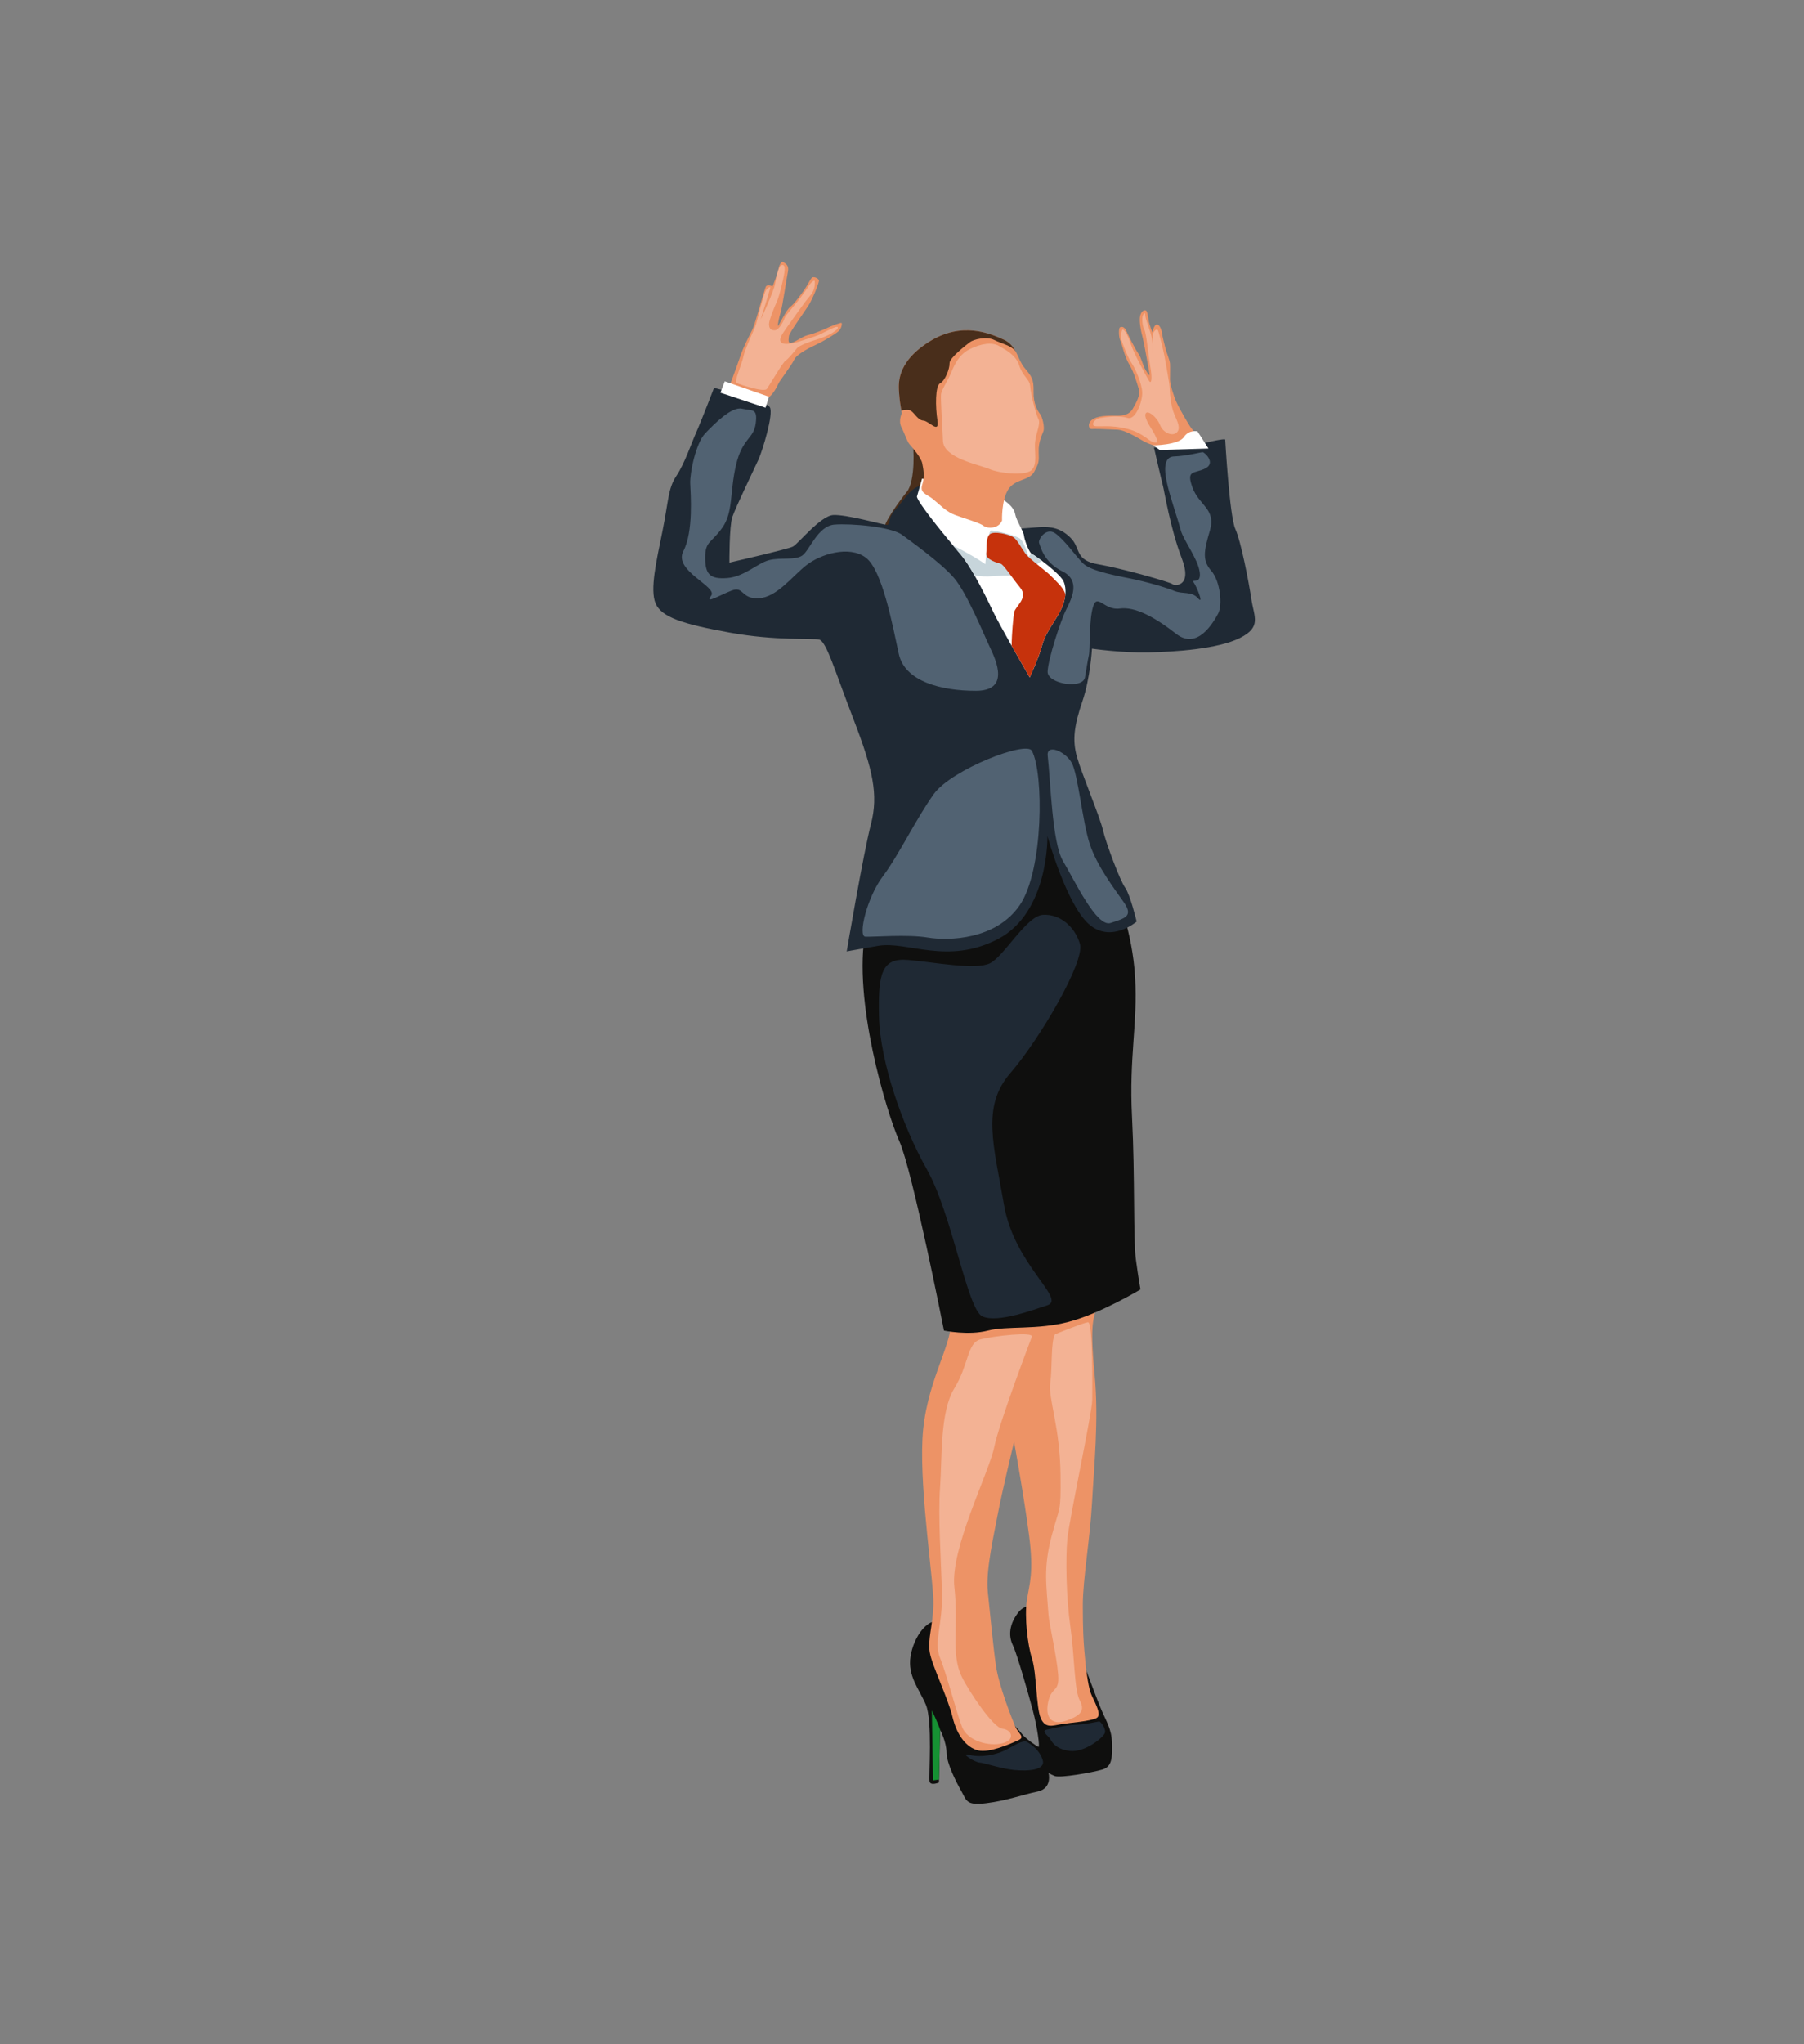 <?xml version="1.0" encoding="utf-8"?>
<!-- Generator: Adobe Illustrator 17.0.0, SVG Export Plug-In . SVG Version: 6.00 Build 0)  -->
<!DOCTYPE svg PUBLIC "-//W3C//DTD SVG 1.1//EN" "http://www.w3.org/Graphics/SVG/1.1/DTD/svg11.dtd">
<svg version="1.1" id="Layer_1" xmlns="http://www.w3.org/2000/svg" xmlns:xlink="http://www.w3.org/1999/xlink" x="0px" y="0px"
	 width="355px" height="402px" viewBox="0 0 355 402" enable-background="new 0 0 355 402" xml:space="preserve">
<rect x="0" y="0" width="355" height="402" fill="#808080" stroke="none"/>
<g>
	<path fill="#0F0F0E" d="M216.948,348.021c-1.985,0.597-8.371,1.705-9.392,1.277c-1.021-0.425-1.22-0.623-1.22-0.623
		s0.822,3.067-2.184,3.69c-3.009,0.623-5.961,1.759-9.992,2.271c-4.027,0.509-3.916-0.455-4.964-2.328
		c-1.052-1.874-2.895-5.449-2.925-7.606c-0.027-2.089-1.2-4.364-1.274-4.506c-0.003-0.003-0.003-0.003-0.003-0.007l-0.212,9.803
		l-0.013,0.583c0,0-1.644,0.711-1.844-0.199c-0.199-0.906,0.624-11.974-0.738-15.124c-1.361-3.151-3.606-5.648-3.009-9.48
		c0.596-3.828,3.606-8.371,6.642-6.497c3.036,1.874,9.705,19.667,9.705,19.667s0.509-3.491,2.099-1.732
		c1.587,1.759,2.949,3.094,3.519,3.859c0.566,0.768,2.979,2.497,3.235,2.497c0.256,0-0.226-3.717-1.109-7.067
		c-0.876-3.347-3.205-11.407-3.916-12.826c-0.707-1.419-1.078-3.69,0.91-6.386c1.985-2.696,5.702-1.561,7.377,0.428
		c1.675,1.985,5.281,8.57,5.281,8.57c1.388,3.717,2.895,7.805,3.828,10.019c0.937,2.211,2.016,3.774,2.073,6.47
		C218.879,345.47,218.936,347.428,216.948,348.021z"/>
	<path fill="#ED9366" d="M213.374,324.582c0.276,3.51,0.738,6.811,1.22,8.258c0.483,1.447,2.441,4.398,1.192,5.051
		c-1.249,0.653-5.108,0.908-6.868,1.192c-1.76,0.284-3.207,0.936-4.115-1.164c-0.908-2.1-0.823-8.939-1.703-11.663
		c-0.88-2.725-1.532-8.23-1.021-11.55c0.511-3.32,1.39-5.335,0.426-12.77c-0.965-7.435-2.951-18.389-2.951-18.389
		s-2.441,10.159-3.179,14.133c-0.738,3.973-2.441,11.181-1.986,15.438c0.454,4.257,1.022,10.443,1.589,14.416
		c0.568,3.973,3.159,10.497,3.793,11.984c0.634,1.487,2.035,2.092,0.634,2.735c-1.4,0.643-5.713,2.573-7.946,2.005
		c-2.232-0.568-4.124-2.838-5.032-6.622c-0.908-3.784-4.049-10.103-4.465-12.676c-0.416-2.573,0.568-5.016,0.719-9.262
		c0.151-4.246-2.686-21.917-2.157-32.663c0.53-10.746,5.676-18.162,5.6-22.93c-0.076-4.768,24.671-10.292,26.563-9.308
		c1.892,0.984,3.103,3.481,2.195,6.13c-0.908,2.649-1.333,4.465-0.478,13.395c0.856,8.93-0.128,18.162-0.506,25.2
		c-0.378,7.038-1.816,15.076-1.816,20.176C213.081,320.798,213.228,322.723,213.374,324.582z"/>
	<path fill="#169133" d="M184.994,340.19l-0.212,9.803l-1.176,0.158l-0.229-13.736C183.377,336.415,184.543,338.744,184.994,340.19z
		"/>
	<path fill="#492E1B" d="M179.518,86.845c0.341,0.757,0.643,7.795-1.059,9.876c-1.703,2.081-4.919,6.659-4.351,7.341
		c0.567,0.681,5.789,1.247,7.227,0.264c1.438-0.983,3.746-3.026,3.784-5.145c0.037-2.119,0.303-4.352-0.53-7.151
		C183.756,89.229,179.518,86.845,179.518,86.845z"/>
	<path fill="#0F0F0E" d="M224.432,253.598c0,0-7.795,4.691-14.076,6.357c-6.281,1.665-12.184,0.757-15.968,1.74
		c-3.784,0.984-8.627,0-8.627,0s-6.205-31.481-8.778-37.232c-2.573-5.752-9.233-28-6.66-41.32
		c2.573-13.319,25.881-30.271,30.876-28.454c4.994,1.816,17.406,16.8,18.011,19.222c0.605,2.422,3.633,9.157,4.162,18.313
		c0.53,9.158-1.211,15.514-0.606,27.471c0.606,11.957,0.227,24.065,0.757,28.001C224.054,251.63,224.432,253.598,224.432,253.598z"
		/>
	<path fill="#1F2934" d="M223.675,181.251c0,0-5.07,4.389-9.459,0.454c-4.39-3.935-8.097-17.254-8.097-17.254
		s0.302,14.984-9.687,20.206c-9.989,5.221-17.86,0.378-23.611,1.362c-5.751,0.984-6.205,1.106-6.205,1.106
		s3.254-19.193,4.768-25.019c1.513-5.827,0.378-10.746-3.406-20.584c-3.784-9.838-5.373-15.438-6.811-15.741
		c-1.438-0.303-8.324,0.303-17.557-1.362c-9.233-1.665-13.471-3.027-14.606-5.752c-1.135-2.724,0.151-8.249,1.362-14.227
		c1.211-5.979,1.06-8.325,2.724-10.822c1.665-2.497,2.952-6.432,3.935-8.627c0.984-2.195,3.481-8.703,3.481-8.703
		s10.141,2.497,10.973,3.784c0.833,1.287-1.513,8.741-2.194,10.254c-0.681,1.514-4.578,9.535-5.184,11.389
		c-0.605,1.854-0.567,8.93-0.567,8.93s11.427-2.611,12.486-3.141c1.06-0.53,5.411-6.054,7.946-6.206
		c2.535-0.151,9.611,1.854,10.481,1.93c0.87,0.076,0.075-1.248,1.854-3.14c1.779-1.892,3.027-4.541,5.373-4.578
		c2.346-0.038,15.514,7.832,16.384,8.286c0.87,0.454,4.124,0.038,6.432-0.113c2.309-0.151,4.276,0.151,6.244,2.157
		c1.968,2.005,0.719,4.351,5.373,5.146c4.654,0.794,14.227,3.519,14.605,3.897c0.379,0.379,4.049,0.643,1.817-5.146
		c-2.233-5.789-3.463-13.433-3.689-14.227c-0.227-0.795-1.759-7.492-1.759-7.492s6.357,0,10.046-0.908
		c3.689-0.908,3.973-0.681,3.973-0.681s0.851,15.098,1.987,17.595c1.135,2.497,2.667,10.5,3.178,13.905
		c0.511,3.406,2.043,5.392-2.27,7.549c-4.313,2.157-12.657,2.724-17.992,2.838c-5.335,0.113-11.124-0.738-11.124-0.738
		s-0.284,5.619-1.873,10.33c-1.589,4.711-2.043,7.549-1.078,10.954c0.965,3.406,4.484,11.692,5.108,14.36
		c0.624,2.668,3.349,9.933,4.37,11.351C222.427,175.992,223.675,181.251,223.675,181.251z"/>
	<path fill="#FFFFFF" d="M209.645,116.959c-0.118,1.21-0.576,2.605-1.482,4.091c-1.665,2.723-2.575,3.936-3.178,6.167
		c-0.607,2.234-2.349,6.016-2.349,6.016s-1.735-2.989-3.559-6.218c-1.547-2.74-3.154-5.655-3.818-7.063
		c-0.842-1.796-2.14-4.425-3.475-6.764c-0.94-1.651-1.901-3.161-2.729-4.132c-0.371-0.431-0.88-1.034-1.469-1.742
		c-2.615-3.124-6.78-8.27-7.158-9.611l1.021-3.555c0,0,11.728,2.309,13.962,3.141c2.231,0.833,4.088,2.345,4.351,3.784
		c0.266,1.436,1.627,3.289,1.742,4.273c0.101,0.883,0.903,2.982,1.419,3.515c0.061,0.064,0.118,0.101,0.169,0.118
		c0.182,0.054,0.971,0.583,1.934,1.311c1.662,1.247,3.838,3.08,4.273,4.064C209.608,115.059,209.747,115.945,209.645,116.959z"/>
	<path fill="#C7D5DB" d="M205.025,110.29c-1.54,1.24-5.021,2.919-6.814,2.892c-1.688-0.027-3.946,0.441-6.427,0.006
		c-0.94-1.651-1.901-3.161-2.729-4.132c-0.371-0.431-0.88-1.034-1.469-1.742c1.442,0.688,4.152,2.214,5.099,2.838
		c1.213,0.795,1.213,0.795,1.213,0.795s0.455-6.585,1.153-6.622c0.701-0.037,4.9,0.947,5.732,1.665
		c0.833,0.721,1.628,3.518,1.628,3.518l0.512-0.647c0.061,0.064,0.118,0.101,0.169,0.118
		C203.273,109.033,204.061,109.562,205.025,110.29z"/>
	<path fill="#C6320C" d="M209.645,116.959c-0.118,1.21-0.576,2.605-1.482,4.091c-1.665,2.723-2.575,3.936-3.178,6.167
		c-0.607,2.234-2.349,6.016-2.349,6.016s-1.735-2.989-3.559-6.218c0.014-2.409,0.327-5.645,0.495-6.571
		c0.226-1.247,2.875-2.8,1.173-4.88c-1.702-2.083-3.255-4.543-3.822-4.691c-0.566-0.152-2.982-0.785-2.844-2.022
		c0.138-1.24-0.195-3.697,1.142-3.997c1.334-0.297,3.744,0.418,4.351,0.91c0.607,0.492,1.476,2.049,2.194,3.087
		c0.721,1.038,4.24,3.545,5.146,4.526C207.772,114.301,209.406,115.632,209.645,116.959z"/>
	<path fill="#ED9366" d="M227.819,87.696c-0.668,0.046-1.437-0.322-2.232-0.644c-0.794-0.321-3.841-2.459-5.714-2.554
		c-1.873-0.094-4.559-0.17-5.089-0.132c-0.53,0.038-0.965-1.268,0.416-2.005c1.381-0.738,3.576-0.605,4.673-0.605
		c1.098,0,2.308-0.151,2.989-1.287c0.681-1.135,1.589-2.819,1.267-3.841c-0.321-1.021-0.965-3.424-1.892-4.919
		c-0.927-1.494-1.475-4.068-1.778-4.711c-0.303-0.644-0.378-2.422-0.057-2.611c0.322-0.189,0.908-0.113,1.23,0.662
		c0.322,0.776,1.854,3.803,2.403,4.541c0.548,0.738,0.871,2.327,1.381,3.159c0.511,0.833,0.87,1.343,0.795,0.795
		c-0.076-0.549-0.606-3.216-0.738-4.067c-0.133-0.851-0.606-3.122-0.757-3.652c-0.151-0.53-0.625-2.781-0.341-3.765
		c0.284-0.984,0.833-1.135,1.116-1.003c0.284,0.133,0.454,1.287,0.549,1.987c0.095,0.7,0.719,2.327,0.719,2.327
		s0.321-1.514,0.889-1.551c0.567-0.038,0.984,1.23,1.021,1.721c0.038,0.492,0.397,1.816,0.662,2.914
		c0.265,1.097,0.87,2.365,0.908,3.103c0.038,0.738,0,2.214,0,3.103c0,0.889,0.681,3.14,1.305,4.503
		c0.624,1.362,2.633,4.855,3.046,5.241c0.413,0.386,1.495,2.081,1.495,2.081l-6.205,1.215L227.819,87.696z"/>
	<path fill="#FFFFFF" d="M228.216,88.5l-1.277-0.908c0,0,4.966-0.057,6.016-1.618c1.05-1.561,2.696-1.135,2.696-1.135l2.157,3.377
		L228.216,88.5z"/>
	<path fill="#ED9366" d="M205.342,84.763c-0.246,0.721-1.021,2.12-0.943,4.105c0.074,1.988,0.054,2.16-0.89,3.936
		c-0.947,1.779-3.747,1.325-5.109,3.481c-1.361,2.157-1.21,6.093-1.21,6.093c-0.721,1.685-2.915,1.607-3.633,1.041
		c-0.721-0.57-3.596-1.402-5.486-2.083c-1.894-0.68-3.067-2.042-4.428-3.141c-1.361-1.095-2.686-1.173-2.157-2.874
		c0.529-1.702,0.226-3.027,0-4.199c-0.226-1.176-2.083-3.256-2.534-3.785c-0.455-0.529-0.873-1.968-1.554-3.292
		c-0.681-1.325,0.077-2.764,0.077-2.764s-0.04-0.202-0.104-0.532c-0.128-0.711-0.347-2.022-0.425-3.211
		c-0.114-1.743-0.795-6.056,5.79-10.255c6.582-4.199,12.182-1.628,14.757-0.492c1.203,0.532,1.874,1.416,2.389,2.372
		c0.027,0.044,0.051,0.091,0.074,0.138c0.01,0.023,0.024,0.047,0.037,0.071c0.522,1.031,0.907,2.123,1.604,2.962
		c1.399,1.682,1.853,2.214,1.796,4.654c-0.057,2.44,0.812,3.859,1.287,4.445C205.153,82.02,205.588,84.045,205.342,84.763z"/>
	<path fill="#492E1B" d="M199.882,69.163c-0.691-1.149-2.79-1.57-4.246-2.298c-1.513-0.755-4.084-0.111-4.805,0.455
		c-0.718,0.569-4.01,3.067-3.973,4.125c0.04,1.058-0.869,3.444-1.853,3.936c-0.984,0.492-0.947,4.613-0.529,7.339
		c0.418,2.723-1.665,0.074-2.763,0c-1.095-0.078-1.664-1.402-2.46-1.931c-0.361-0.239-1.126-0.192-1.88-0.041
		c-0.128-0.711-0.347-2.022-0.425-3.211c-0.114-1.743-0.795-6.056,5.79-10.255c6.582-4.199,12.182-1.628,14.757-0.492
		C198.696,67.323,199.367,68.207,199.882,69.163z"/>
	<path fill="#ED9366" d="M143.506,76.042c0,0,1.476-3.888,2.157-5.931c0.681-2.043,1.788-4.03,2.412-5.335
		c0.625-1.305,2.356-7.946,2.639-8.428c0.284-0.483,1.249-0.114,1.277,0c0.028,0.113,1.135-2.866,1.22-3.462
		c0.085-0.596,0.511-1.675,0.965-1.334c0.454,0.34,1.135,0.624,0.88,1.873c-0.256,1.249-1.107,6.981-1.419,7.946
		c-0.312,0.965-0.71,2.894-0.511,2.724c0.198-0.17,1.589-3.163,2.384-3.738c0.795-0.575,2.355-2.789,2.781-3.385
		c0.426-0.596,1.163-2.043,1.476-2.355c0.312-0.312,1.39,0.113,1.39,0.596c0,0.482-1.305,3.746-2.157,5.023
		c-0.852,1.277-3.718,5.307-3.746,5.846c-0.028,0.539-0.369,1.646,0.624,1.305c0.993-0.34,2.072-1.22,3.008-1.447
		c0.937-0.227,2.526-0.794,3.604-1.305c1.078-0.511,3.008-1.249,3.122-1.107c0.113,0.142,0.028,0.993-0.539,1.561
		c-0.568,0.568-3.32,2.185-4.342,2.639c-1.022,0.454-3.916,1.873-4.427,2.98c-0.511,1.107-2.838,4.143-3.065,4.626
		c-0.227,0.482-1.055,2.355-2.299,3.036C149.698,79.05,143.506,76.042,143.506,76.042z"/>
	<polygon fill="#FFFFFF" points="141.756,77.234 142.626,75.002 151.329,78.029 150.648,80.185 	"/>
	<path fill="#F3B294" d="M202.717,75.904c0.182,1.957,1.151,5.617,1.629,6.515c0.478,0.899-0.422,2.56-0.646,4.425
		c-0.225,1.866,0.562,4.618-0.786,5.684c-1.348,1.067-6.094,0.618-8.228-0.281c-2.134-0.899-8.987-2.135-9.127-5.533
		c-0.14-3.398-0.487-8.368-0.37-9.211c0.117-0.842,1.297-2.612,1.886-3.988c0.59-1.376,1.432-3.651,3.679-4.802
		c2.247-1.151,4.493-1.46,5.813-0.674c1.32,0.787,3.314,1.713,4.016,3.875C201.285,74.079,202.591,74.545,202.717,75.904z"/>
	<path fill="#F3B294" d="M164.833,64.587c-0.262,0.591-2.274,1.657-3.847,2.106c-1.573,0.45-3.735,1.292-4.128,1.769
		c-0.393,0.477-1.744,2.162-2.276,2.472c-0.532,0.309-3.144,4.83-3.677,5.56c-0.533,0.73-5.42-0.899-5.954-1.179
		c-0.533-0.281,1.011-3.595,1.348-5.223c0.337-1.629,2.219-5.421,2.5-6.375s1.517-6.15,1.966-6.684
		c0.449-0.534,0.843-0.702,0.814-0.421c-0.028,0.281-1.938,6.319-1.882,6.234c0.056-0.084,2.647-5.737,2.836-7.049
		c0.189-1.312,0.73-3.482,1.179-3.623c0.449-0.14,0.73-0.084,0.702,0.899c-0.028,0.983-1.039,5.195-1.544,6.262
		c-0.506,1.067-1.536,3.679-1.54,4.381c-0.004,0.702,0.22,1.265,1.119,1.25c0.899-0.015,1.826-1.952,1.938-2.402
		c0.112-0.449,2.528-3.174,2.921-3.735c0.393-0.562,1.432-1.91,1.854-2.612c0.421-0.702,1.123-1.207,1.151-0.954
		c0.028,0.253,0.197,1.657-0.871,2.864c-1.067,1.207-3.481,4.707-4.605,6.271c-1.124,1.564-1.657,2.491-1.04,2.997
		c0.618,0.505,2.247,0.14,3.37-0.197c1.123-0.337,3.258-1.039,3.96-1.32C161.828,65.598,165.292,63.549,164.833,64.587z"/>
	<path fill="#F3B294" d="M227.296,87.039c-1.215-0.091-2.085-1.811-5.35-2.664c-3.265-0.853-5.413-0.431-6.382-0.558
		c-0.969-0.126-0.358-1.369,1.032-1.622c1.39-0.253,3.728-0.505,5.286,0c1.559,0.506,2.949-3.201,2.886-5.013
		c-0.063-1.811-1.432-4.865-2.127-5.834c-0.695-0.969-1.833-4.023-1.959-4.486c-0.126-0.464-0.063-2.254,0.358-2.022
		c0.421,0.232,1.011,1.369,1.58,3.075c0.569,1.706,3.012,6.214,3.496,6.993c0.484,0.78,0.653-0.568,0.253-2.738
		c-0.4-2.169-0.735-6.507-1.189-7.35c-0.454-0.843-0.454-2.465-0.285-2.781c0.169-0.316,0.442-0.842,0.484,0
		c0.042,0.842,0.758,2.359,1.158,3.917c0.4,1.559,0.211,3.138,0.253,3.538c0.042,0.4-0.042-3.665,0.19-4.086
		c0.232-0.421,0.695-0.82,0.885-0.442c0.19,0.378,1.2,4.443,1.327,5.286c0.126,0.843,0.948,5.097,0.969,5.897
		c0.021,0.801,0.19,3.665,0.927,5.329c0.737,1.664,1.264,2.802,0.484,3.581c-0.779,0.779-2.633,0.19-3.307-1.495
		c-0.674-1.685-2.591-3.096-2.864-2.127c-0.274,0.969,1.516,3.265,1.896,4.149C227.676,86.471,228.139,87.102,227.296,87.039z"/>
	<path fill="#F3B294" d="M203.054,262.909c0,0-6.403,16.766-7.414,21.736c-1.011,4.971-8.678,19.995-7.835,27.493
		c0.857,7.628-0.743,13.092,1.46,17.636c1.348,2.78,6.172,10.054,8.001,10.222c1.829,0.168,2.637,2.19,0,2.865
		c-2.637,0.674-6.849-0.421-7.944-3.202c-1.095-2.78-3.009-10.363-4.327-13.564c-1.318-3.202,0.536-6.403,0.367-12.89
		c-0.169-6.487-0.789-14.912-0.367-20.725c0.421-5.813-0.054-14.8,2.81-19.434c2.864-4.634,2.483-8.959,5.159-9.633
		C195.64,262.741,203.455,261.85,203.054,262.909z"/>
	<path fill="#F3B294" d="M207.603,262.42c0,0,5.462-2.233,6.487-2.375c1.025-0.141,0.842,12.974,0.842,15.333
		c0,2.359-4.564,23.652-4.901,27.359c-0.337,3.707-0.238,11.311,0.604,17.208c0.843,5.897,0.758,12.469,1.854,14.491
		c1.095,2.022,0.137,2.967-2.612,3.96c-2.749,0.993-4.297-0.421-3.623-3.623c0.674-3.201,2.233-1.811,1.98-5.35
		c-0.253-3.538-1.784-10.113-1.896-11.711c-0.421-6.024-1.053-9.31,0.59-15.544c1.643-6.234,1.836-4.386,1.769-11.963
		c-0.084-9.604-2.443-15.081-2.022-18.198C207.098,268.891,206.761,263.868,207.603,262.42z"/>
	<path fill="#1F2934" d="M190.781,345.165c2.524,0.58,5.223-0.118,6.74-0.804c1.516-0.685,3.735-2.314,4.606-1.752
		c0.871,0.562,2.443,1.545,3.061,3.566c0.618,2.022-3.033,2.191-5.616,1.938s-5.982-1.433-6.824-1.46
		C191.905,346.625,188.703,344.687,190.781,345.165z"/>
	<path fill="#1F2934" d="M206.03,340.166c1.62-0.306,4.044-0.955,5.617-0.955c1.573,0,4.409-0.618,4.662-0.646
		c0.253-0.028,1.376,1.376,1.124,2.247c-0.253,0.87-3.96,3.925-6.937,3.549c-2.977-0.376-3.566-1.948-3.904-2.454
		C206.255,341.402,204.775,340.403,206.03,340.166z"/>
	<path fill="#1F2934" d="M206.115,256.703c-2.454,0.787-9.829,3.594-12.806,2.191c-2.977-1.404-5.953-20.107-10.896-28.869
		c-4.943-8.762-9.211-21.343-9.436-29.993c-0.225-8.649,0.562-11.683,5.729-11.233c5.167,0.45,13.255,2.022,16.064,0.674
		c2.808-1.348,7.189-9.323,10.447-9.548c3.257-0.225,6.29,2.247,7.301,5.729c1.011,3.482-7.949,18.759-13.691,25.387
		c-5.742,6.628-3.271,14.154-1.249,25.949C199.6,248.783,209.882,255.495,206.115,256.703z"/>
	<path fill="#516272" d="M203.054,147.656c2.376,4.386,2.294,23.461-2.359,30.33c-4.653,6.869-14.069,7.077-18.113,6.403
		c-4.044-0.674-10.784-0.084-12.3-0.169s0.337-7.751,3.454-11.879c3.117-4.128,6.571-11.374,10.026-16.176
		C187.215,151.363,201.959,145.635,203.054,147.656z"/>
	<path fill="#516272" d="M206.171,148.667c0.57,4.828,0.843,17.103,3.033,20.725c2.191,3.623,6.571,13.059,9.352,12.132
		c2.78-0.927,4.549-1.264,2.612-4.044c-1.938-2.78-5.308-7.155-6.74-11.539c-1.432-4.384-2.275-13.652-3.538-15.926
		C209.625,147.741,205.88,146.204,206.171,148.667z"/>
	<path fill="#516272" d="M177.526,105.195c1.052,0.791,7.657,5.449,10.231,8.496c2.574,3.046,5.745,10.882,7.066,13.662
		c1.321,2.78,3.849,8.509-2.807,8.509s-13.946-1.769-15.145-7.245c-1.199-5.476-3.221-16.513-6.507-18.956
		c-3.286-2.443-8.93-0.674-11.711,1.517c-2.78,2.19-5.813,6.319-9.352,6.487c-3.538,0.169-2.864-2.443-5.308-1.517
		c-2.443,0.927-5.392,2.78-4.044,1.011c1.348-1.769-7.498-4.887-5.476-8.762c2.022-3.875,1.432-11.289,1.348-13.311
		c-0.084-2.022,1.095-7.919,2.949-9.857c1.854-1.938,5.223-5.319,7.245-4.85c2.022,0.469,3.117-0.205,2.696,2.912
		c-0.421,3.117-2.609,2.78-3.874,8.172c-1.265,5.392-0.507,9.224-2.697,12.321c-2.191,3.097-3.37,2.592-3.37,5.877
		c0,3.286,0.927,4.27,4.297,4.03c3.37-0.239,5.99-2.935,8.261-3.525c2.27-0.59,5.135,0.084,6.567-0.927
		c1.432-1.011,3.033-5.813,6.319-6.066C167.501,102.92,175.399,103.596,177.526,105.195z"/>
	<path fill="#516272" d="M213.501,133.233c-0.442,2.387-7.446,1.28-7.346-1.163c0.1-2.443,2.526-9.941,3.672-12.216
		c1.146-2.275,2.829-5.729-0.792-7.498c-3.62-1.769-4.301-4.886-4.552-5.56c-0.25-0.674,1.35-3.126,3.119-1.942
		c1.769,1.184,4.128,4.554,5.476,5.902c1.348,1.348,5.002,2.163,8.904,2.935c3.902,0.772,7.44,1.867,9.125,2.541
		c1.685,0.674,3.37,0,4.634,1.432c1.264,1.432-0.253-2.275-0.843-3.117c-0.59-0.843,1.53,0.59,1.187-2.022
		c-0.344-2.612-3.206-6.291-3.713-8.2c-0.506-1.91-1.939-6.11-2.528-8.475c-0.59-2.365-1.264-5.988,1.179-6.072
		s5.308-0.843,5.645-0.843s2.696,2.106,0.506,3.202c-2.191,1.095-3.791,0.18-2.527,3.713c1.264,3.533,4.707,4.235,3.449,8.475
		c-1.258,4.241-1.483,5.926,0.272,7.947c1.755,2.022,2.261,6.74,1.334,8.425c-0.927,1.685-4.044,7.245-8.256,3.96
		c-4.212-3.286-8.088-5.392-11.121-4.971c-3.033,0.421-4.398-3.117-5.232-0.337c-0.834,2.78-0.549,8.341-0.818,9.52
		C214.006,130.048,213.753,131.868,213.501,133.233z"/>
</g>
</svg>

